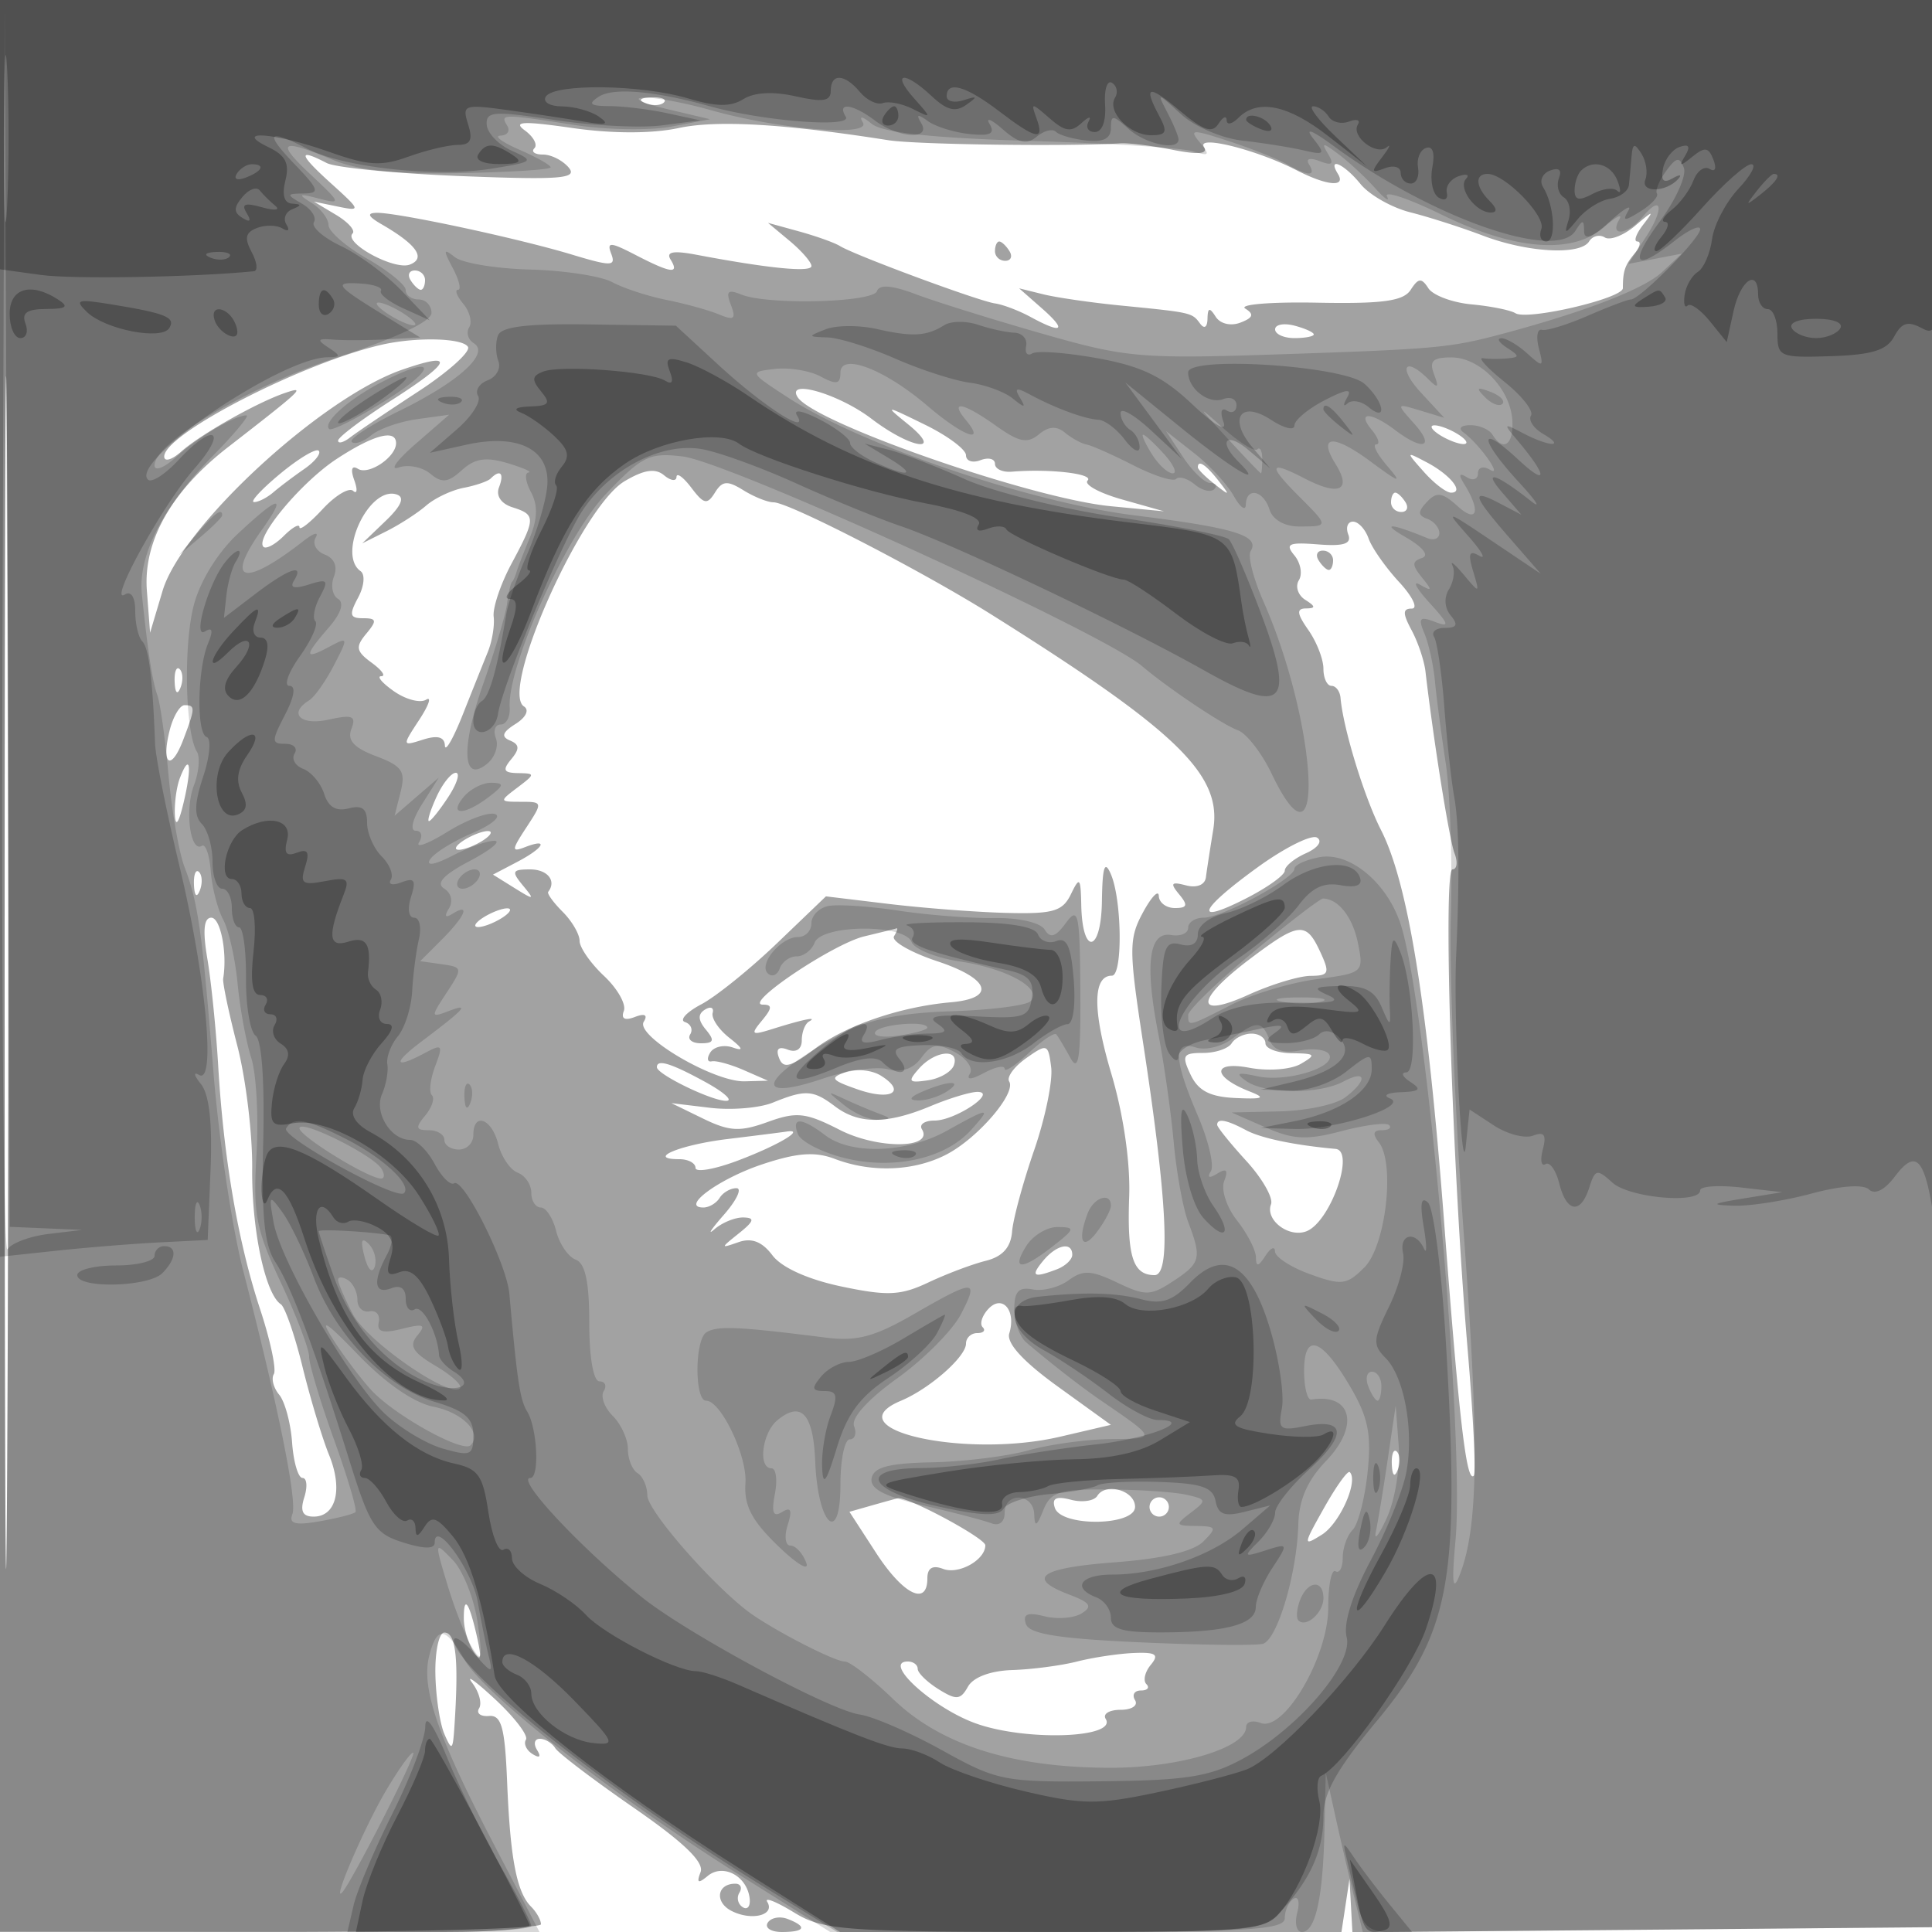 <svg xmlns="http://www.w3.org/2000/svg" width="200" height="200" fill="#000000"><path fill-opacity=".365" fill-rule="evenodd" d="M0 100v100h28c15.4 0 28-.36 28-.8s-.461-1.261-1.023-1.823c-1.487-1.487-2.156-4.961-2.478-12.877-.232-5.693-.584-6.974-1.882-6.863-.877.075-1.337-.282-1.02-.794s-.006-1.698-.717-2.637c-.711-.938.357-.172 2.375 1.702 2.017 1.875 3.452 3.757 3.19 4.181-.263.425.049 1.098.693 1.496.731.452.903.291.457-.43-.392-.635-.263-1.155.287-1.155s1.269.435 1.597.967c.329.531 3.977 3.302 8.106 6.157 5.179 3.58 7.332 5.651 6.939 6.675-.433 1.127-.256 1.223.737.4 1.563-1.298 3.997-.047 4.331 2.226.128.871-.185 1.326-.696 1.011a1.096 1.096 0 0 1-.353-1.505c.316-.512.125-.931-.425-.931-1.9 0-2.168 1.903-.396 2.815 2.077 1.069 4.556.444 3.704-.934-.322-.522.912-.035 2.744 1.081 3.126 1.906 4.961 2.031 30.014 2.034l26.683.004.417-2.75.416-2.75.15 2.765.15 2.764 30.25-.264 30.25-.265.255-99.75L201.01 0H0zm.481.5c0 55 .121 77.647.269 50.326.148-27.32.148-72.32 0-100C.602 23.147.481 45.5.481 100.5m66.332-89.817c.721.289 1.584.253 1.916-.079s-.258-.568-1.312-.525c-1.165.048-1.402.285-.604.604m-12.478 2.82c.899.657 1.341 1.488.983 1.846s.044.651.893.651 2.051.611 2.67 1.357c.942 1.135-.884 1.278-11.127.874-6.74-.266-13.012-.877-13.938-1.357-3.033-1.574-2.902-.923.418 2.078 3.131 2.829 3.163 2.93.766 2.437l-2.5-.514 2.281 1.364c1.255.751 2.029 1.618 1.719 1.928-.966.966 4.314 3.842 5.922 3.225 1.709-.656.715-2.076-2.922-4.176-1.413-.816-1.56-1.164-.5-1.185 2.11-.041 14.592 2.628 20.172 4.314 4.103 1.24 4.603 1.232 4.104-.067-.484-1.262-.11-1.244 2.529.121 3.66 1.893 4.566 2.01 3.612.467-.497-.804.287-.948 2.691-.492C79.596 27.791 84 28.223 84 27.54c0-.396-1.013-1.564-2.25-2.596l-2.25-1.876 3.217.887c1.77.488 3.672 1.168 4.228 1.511 1.558.963 14.366 5.705 16.055 5.944.825.117 2.483.748 3.684 1.401 3.312 1.803 3.809 1.428 1.177-.887l-2.361-2.076 2.5.618c1.375.34 4.975.862 8 1.16 7.379.727 7.394.73 8.235 1.874.432.589.747.383.765-.5.024-1.158.216-1.208.845-.216.47.74 1.558.999 2.569.611 1.31-.503 1.435-.87.495-1.451-.693-.428 2.66-.703 7.451-.611 6.782.13 8.925-.165 9.676-1.333.79-1.23 1.12-1.259 1.827-.163.474.735 2.485 1.487 4.469 1.672 1.983.184 4.03.596 4.547.916 1.247.771 11.121-1.535 11.121-2.597 0-1.762.205-2.37 1.207-3.578.571-.688.703-1.25.293-1.25s-.135-.787.61-1.75c1.17-1.51 1.058-1.496-.814.098-1.194 1.016-2.617 1.571-3.164 1.234-.547-.338-1.276-.157-1.622.402-.907 1.467-6.372 1.171-11.01-.596-2.2-.838-5.575-1.921-7.5-2.407-1.925-.485-4.247-1.805-5.16-2.932-1.685-2.079-3.472-2.881-2.34-1.049.878 1.42-1.137 1.238-4.3-.39-4.111-2.115-10.361-3.68-9.567-2.394.449.726-.573.818-3.238.292-2.142-.422-4.57-.725-5.395-.672-5.384.344-21.129.134-24.021-.32-10.887-1.71-17.757-2.108-21.733-1.26-2.758.589-6.87.587-10.977-.003-5.156-.742-6.217-.688-4.934.25M103 26c0 .55.477 1 1.059 1s.781-.45.441-1-.816-1-1.059-1-.441.45-.441 1m-60.5 3c.34.55.816 1 1.059 1s.441-.45.441-1-.477-1-1.059-1-.781.45-.441 1m89.5 5.094c0 .498.9.906 2 .906s2-.173 2-.383-.9-.619-2-.907c-1.1-.287-2-.115-2 .384M39.5 35.69C31.307 37.566 17 44.922 17 47.259c0 .578.788.352 1.75-.503 2.021-1.794 7.833-5.079 10.75-6.076 2.233-.764 1.856-.405-5.93 5.636-5.828 4.523-8.753 9.708-8.365 14.828l.331 4.356 1.293-4.335c1.991-6.673 16.426-19.994 24.813-22.898 5.527-1.913 5.167-.846-1.059 3.137C37.512 43.368 35 45.261 35 45.61s.563.201 1.25-.33 3.837-2.654 6.999-4.719 5.498-4.161 5.191-4.658c-.57-.922-5.345-1.036-8.94-.213m43.058 5.405c1.639 2.651 24.209 10.519 32.442 11.31l5.5.527-4.328-1.222c-2.38-.672-3.992-1.557-3.583-1.966.699-.698-3.948-1.24-7.839-.914-.963.08-1.75-.284-1.75-.81 0-.527-.675-.698-1.5-.382-.825.317-1.5.087-1.5-.511 0-.597-1.912-2.021-4.25-3.163-4.196-2.051-4.218-2.051-1.75-.043 3.78 3.076.307 2.55-3.788-.573-3.335-2.544-8.833-4.163-7.654-2.253M149 45c.825.533 1.95.969 2.5.969s.325-.436-.5-.969-1.95-.969-2.5-.969-.325.436.5.969M34.855 47.507c-3.673 2.408-8.492 8.189-7.583 9.098.269.27 1.218-.238 2.109-1.129.89-.89 1.619-1.296 1.619-.901 0 .394 1.078-.446 2.395-1.867s2.739-2.275 3.159-1.896c.421.378.473-.123.117-1.114-.402-1.117-.256-1.559.384-1.164 1.114.688 3.945-1.218 3.945-2.656 0-1.488-2.333-.87-6.145 1.629m-5.861 1.543c-1.922 1.593-3.138 2.908-2.702 2.923s1.336-.438 2-1.007 2.107-1.657 3.206-2.418c1.1-.762 1.772-1.612 1.494-1.889-.278-.278-2.077.798-3.998 2.391m118.411-.196c1.048 1.181 2.312 2.146 2.809 2.146 1.408 0-.089-1.865-2.52-3.14-2.179-1.143-2.181-1.136-.289.994m-82.76.968c-4.436 2.635-12.942 21.697-10.401 23.311.572.364.199 1.134-.874 1.808-1.362.856-1.519 1.322-.578 1.714.992.414 1.021.865.127 1.942-.928 1.118-.784 1.409.709 1.435 1.799.03 1.797.088-.069 1.5-1.888 1.427-1.878 1.468.365 1.468 2.266 0 2.276.046.567 2.655-1.549 2.363-1.561 2.586-.115 2.031 2.506-.962 1.921.095-.86 1.552l-2.484 1.301 2.234 1.391c2.043 1.272 2.117 1.249.862-.269-1.205-1.457-1.113-1.661.75-1.661 1.802 0 2.757 1.184 1.872 2.321-.138.177.538 1.109 1.5 2.072.962.962 1.75 2.314 1.75 3.004s1.138 2.324 2.529 3.631 2.315 2.937 2.051 3.623c-.31.809.089 1.029 1.135.628 1.037-.398 1.367-.221.925.495-.894 1.446 7.244 6.247 10.448 6.163l2.412-.064-2.5-1.093c-1.375-.601-2.871-1.011-3.324-.911-.454.099-.521-.311-.149-.912.371-.602 1.417-.837 2.324-.523 1.174.407 1.073.118-.351-1.002-1.1-.865-1.876-2.025-1.725-2.577s-.208-.705-.799-.34c-.753.465-.723 1.084.098 2.074.929 1.12.824 1.411-.511 1.411-.924 0-1.427-.412-1.116-.915s.071-1.079-.534-1.281.151-1.027 1.68-1.835 5.058-3.654 7.843-6.324l5.064-4.854 6.5.782c3.575.43 9.054.849 12.175.93 4.836.127 5.824-.158 6.682-1.927.905-1.865 1.015-1.751 1.075 1.115.113 5.305 2.06 4.957 2.138-.382.053-3.607.285-4.309.93-2.809 1.151 2.678 1.23 10.5.107 10.5-1.994 0-2.017 3.585-.066 10.138 1.256 4.218 1.98 9.192 1.852 12.732-.224 6.216.394 8.13 2.629 8.13 1.692 0 1.309-7.75-1.188-24.043-1.482-9.669-1.483-10.787-.015-13.5.881-1.626 1.619-2.394 1.641-1.707s.77 1.25 1.662 1.25c1.289 0 1.38-.292.443-1.421-.96-1.158-.828-1.33.711-.927 1.113.291 1.96-.05 2.059-.829.092-.728.434-2.947.759-4.932.932-5.686-3.705-10.186-22.935-22.257C95.406 59.081 81.663 52 80.08 52c-.609 0-2.015-.562-3.124-1.25-1.662-1.03-2.181-.987-2.947.245-.797 1.281-1.146 1.21-2.438-.5-.829-1.097-1.522-1.602-1.539-1.123-.018.48-.601.4-1.297-.177-.905-.751-2.07-.573-4.09.627M124 48.378c0 .207.787.995 1.75 1.75 1.586 1.243 1.621 1.208.378-.378-1.307-1.666-2.128-2.195-2.128-1.372m-73.198 1.153c-.292.293-1.554.729-2.804.969-1.249.241-2.998 1.069-3.885 1.84S41.375 54.306 40 54.995l-2.5 1.252 2.417-2.318c1.636-1.569 2.008-2.454 1.152-2.739-2.836-.946-6.206 6.196-3.745 7.933.493.348.38 1.562-.256 2.75-.948 1.772-.862 2.127.519 2.127 1.41 0 1.458.241.323 1.608-1.134 1.367-1.048 1.818.569 3 1.047.766 1.492 1.392.99 1.392-.503 0 .087.701 1.31 1.558s2.72 1.251 3.326.877c.607-.375.29.558-.702 2.073-1.792 2.735-1.789 2.749.396 2.056 1.499-.476 2.218-.279 2.256.619.03.724.858-.708 1.84-3.183s2.153-5.4 2.6-6.5.722-2.749.61-3.664.72-3.383 1.847-5.485c2.523-4.707 2.529-5.064.099-5.835-1.179-.374-1.729-1.191-1.393-2.067.558-1.455.135-1.909-.856-.918M144 52c0 .55.477 1 1.059 1s.781-.45.441-1-.816-1-1.059-1-.441.45-.441 1m-4.43 3.321c.373.974-.448 1.246-3.125 1.035-3.042-.24-3.441-.056-2.452 1.135.648.782.858 1.941.465 2.577s-.094 1.548.664 2.028c1.078.684 1.094.877.071.889-1.002.011-.944.533.25 2.238.856 1.222 1.557 3.022 1.557 4 0 .977.375 1.777.833 1.777.459 0 .881.563.939 1.25.265 3.132 2.451 10.268 4.19 13.676 2.805 5.498 4.82 18.013 6.532 40.574 1.564 20.609 2.314 27.025 3.072 26.267.241-.24-.056-6.249-.658-13.352-1.588-18.713-2.551-49.418-1.551-49.416.471 0 .569-.75.216-1.668-.539-1.407-2.162-11.556-3.011-18.84-.129-1.106-.774-3.018-1.433-4.25-.938-1.753-.933-2.241.023-2.241.672 0 .079-1.237-1.318-2.75s-2.818-3.538-3.156-4.5-1.065-1.75-1.615-1.75-.772.594-.493 1.321M136.5 58c.34.55.816 1 1.059 1s.441-.45.441-1-.477-1-1.059-1-.781.45-.441 1M18.079 70.583c.048 1.165.285 1.402.604.605.289-.722.253-1.585-.079-1.917s-.568.258-.525 1.312m-.519 5.035c-.899 3.583.145 4.289 1.412.956 1.254-3.298 1.264-3.574.136-3.574-.49 0-1.187 1.178-1.548 2.618m1.064 4.921c-.343.893-.578 2.6-.522 3.793.065 1.37.405.883.924-1.325.873-3.717.636-5.174-.402-2.468M45.182 82.5c-.627 1.375-.976 2.5-.776 2.5s1.101-1.125 2.002-2.5 1.25-2.5.776-2.5c-.475 0-1.376 1.125-2.002 2.5M48 87c-.825.533-1.05.969-.5.969s1.675-.436 2.5-.969 1.05-.969.5-.969-1.675.436-2.5.969m82.183 2.786c-6.136 4.447-6.722 6.04-1.183 3.214 2.2-1.122 4-2.413 4-2.868 0-.454.985-1.266 2.189-1.803 1.243-.555 1.742-1.254 1.154-1.617-.57-.352-3.342 1.031-6.16 3.074M20.079 91.583c.048 1.165.285 1.402.604.605.289-.722.253-1.585-.079-1.917s-.568.258-.525 1.312M50 95c-.825.533-1.05.969-.5.969s1.675-.436 2.5-.969 1.05-.969.5-.969-1.675.436-2.5.969m-28.535 4.25c.397 2.338.902 7.329 1.124 11.092.563 9.588 2.061 18.286 4.333 25.174 1.069 3.24 1.71 6.27 1.425 6.732-.286.462-.036 1.422.555 2.134.59.711 1.192 2.941 1.336 4.954s.63 3.661 1.079 3.662c.45.001.532.902.183 2.002-.454 1.431-.18 2 .964 2 2.336 0 3.046-2.846 1.596-6.397-.697-1.707-1.929-5.797-2.738-9.09s-1.823-6.218-2.252-6.5c-1.616-1.062-3.026-7.742-2.964-14.04.036-3.589-.656-9.306-1.536-12.703-.881-3.398-1.541-6.536-1.467-6.974.444-2.639-.271-6.296-1.231-6.296-.773 0-.901 1.336-.407 4.25m68.016-2.321C86.22 97.711 76.874 104 78.972 104c.993 0 .973.362-.092 1.644-1.222 1.473-1.104 1.563 1.128.863 3.136-.983 4.715-1.304 3.742-.76-.412.231-.75 1.105-.75 1.943 0 .92-.574 1.304-1.449.968-.961-.369-1.265-.076-.902.869.436 1.138 1.184.945 3.699-.953 3.22-2.431 8.852-4.358 14.075-4.817 4.736-.416 4.082-2.429-1.38-4.243-2.782-.924-4.803-2.093-4.492-2.597.312-.504.428-.871.258-.815s-1.668.429-3.328.827m39.83 2.402c-5.599 4.236-5.631 6.17-.061 3.642 2.338-1.061 5.22-1.939 6.406-1.951 1.939-.02 2.039-.273 1-2.514-1.461-3.15-2.205-3.066-7.345.823M127.5 108c-.34.55-1.674 1-2.965 1-2.083 0-2.227.254-1.284 2.253.785 1.663 2.003 2.294 4.656 2.413 2.892.129 3.174-.004 1.445-.683-3.884-1.524-3.906-3.178-.033-2.451 1.966.369 4.324.19 5.349-.406 1.619-.941 1.512-1.069-.918-1.096-1.512-.016-2.75-.48-2.75-1.03s-.648-1-1.441-1-1.719.45-2.059 1m-21.267 1.539c-1.246.879-2.04 1.964-1.763 2.412.755 1.222-3.256 5.887-6.509 7.569-3.346 1.73-7.725 1.901-11.543.449-2.041-.776-3.896-.639-7.489.554-4.483 1.49-8.561 4.477-6.11 4.477.584 0 1.341-.45 1.681-1s1.12-1 1.733-1c.614 0 .031 1.237-1.294 2.75s-1.763 2.188-.974 1.5c.789-.687 2.133-1.236 2.985-1.218 1.221.025 1.126.372-.45 1.634-1.944 1.558-1.945 1.584-.041.92 1.357-.474 2.434-.054 3.505 1.367.957 1.268 3.688 2.499 7.156 3.227 4.762.998 6.121.934 8.995-.425 1.862-.88 4.526-1.885 5.921-2.233 1.746-.435 2.599-1.379 2.735-3.029.109-1.319 1.137-5.107 2.283-8.42s1.94-7.171 1.765-8.577c-.306-2.449-.413-2.489-2.586-.957m-11.102 1.084c-1.194 1.35-1.076 1.504.922 1.212 1.26-.184 2.476-.897 2.702-1.585.577-1.753-1.975-1.49-3.624.373M68 110.474c0 .746 5.756 3.531 7.2 3.484.715-.023-.275-.904-2.2-1.958-3.548-1.942-5-2.385-5-1.526m19.551.507c-1.693.595-1.531.83 1.228 1.792 3.477 1.212 5.096.254 2.406-1.424-.927-.579-2.562-.744-3.634-.368M80 114.144c-1.375.559-4.3.8-6.5.534l-4-.482 3.273 1.595c2.747 1.337 3.825 1.395 6.699.355 3-1.085 3.93-.982 7.475.827 3.934 2.007 9.743 1.952 8.487-.08-.304-.491.289-.893 1.316-.893 2.11 0 6.502-2.918 4.468-2.968-.705-.018-2.898.643-4.872 1.468-4.527 1.891-7.434 1.901-9.905.032-2.264-1.713-3.066-1.761-6.441-.388m46 2.294c0 .241 1.357 1.924 3.015 3.74 1.658 1.815 2.81 3.835 2.56 4.488-.624 1.624 1.832 3.499 3.663 2.796 2.474-.949 5.085-8.343 3.012-8.529-4.246-.383-7.701-1.104-9.247-1.931-2.013-1.077-3.003-1.263-3.003-.564m-50.689 1.475c-4.947.602-8.49 2.087-4.978 2.087.917 0 1.667.407 1.667.903s2.004.143 4.454-.787c4.171-1.583 7.02-3.291 4.963-2.975-.505.077-3.252.425-6.106.772M108 130.5c-1.351 1.628-1.028 1.832 1.418.893.87-.334 1.582-1.009 1.582-1.5 0-1.383-1.62-1.055-3 .607m-5.69 5.004c-.654.706-.917 1.556-.583 1.889.333.334.081.607-.56.607-.642 0-1.167.49-1.167 1.09 0 1.362-3.771 4.674-6.731 5.913-7.046 2.947 6.599 6.03 16.48 3.723l5.249-1.226-5.497-3.968c-3.588-2.59-5.332-4.501-5.022-5.5.738-2.379-.725-4.084-2.169-2.528m41.769 16.079c.048 1.165.285 1.402.604.605.289-.722.253-1.585-.079-1.917s-.568.258-.525 1.312m-7.007 4.503c-2.195 3.904-2.204 4.013-.235 2.784 1.849-1.155 3.812-5.555 2.89-6.477-.204-.204-1.399 1.458-2.655 3.693m-23.48-1.235c-.327.529-1.554.71-2.727.403-1.536-.401-2.002-.165-1.665.844.66 1.98 8.3 1.878 8.3-.11 0-1.687-3.024-2.567-3.908-1.137m-23.376.999-2.284.65 2.757 4.25c2.8 4.315 5.311 5.564 5.311 2.643q-.002-1.609 1.627-.983c1.611.619 4.373-.925 4.373-2.443 0-.735-8.107-5.087-9.066-4.867-.239.055-1.462.392-2.718.75M119 156c0 .55.45 1 1 1s1-.45 1-1-.45-1-1-1-1 .45-1 1m-70.985 11.583c.009 1.054.472 2.592 1.031 3.417.741 1.095.834.691.344-1.5-.823-3.677-1.395-4.475-1.375-1.917m-2.945 5.667c.039 2.338.457 5.15.93 6.25.77 1.791.878 1.712 1.041-.75.462-7.012.17-9.75-1.041-9.75-.55 0-.968 1.912-.93 4.25M111.5 172c-1.65.42-4.665.817-6.7.882-2.259.072-4.05.743-4.598 1.722-.772 1.378-1.199 1.415-3.05.259-1.183-.739-2.152-1.686-2.152-2.104 0-.417-.46-.759-1.023-.759-2.697 0 2.575 4.803 7.03 6.405 5.183 1.864 14.69 1.532 13.453-.469-.318-.515.375-.936 1.54-.936s1.84-.45 1.5-1-.066-1 .608-1 .929-.296.567-.658-.156-1.262.456-2c.89-1.073.537-1.318-1.759-1.224-1.579.065-4.222.462-5.872.882m-32.027 27.044c-.325.526.336.956 1.468.956 2.415 0 2.658-.556.591-1.349-.807-.31-1.734-.133-2.059.393"/><path fill-opacity=".16" fill-rule="evenodd" d="M0 99.962v99.962l27.927.043 27.927.043-4.816-9.255c-5.736-11.023-7.443-16.006-6.614-19.308.798-3.179 1.708-3.081 3.685.395 2.02 3.551 15.381 14.026 28.112 22.039L85.943 200h23.528c19.82 0 23.529-.227 23.529-1.441 0-.793.408-1.693.907-2.001.498-.309.671.34.383 1.441s-.073 2.001.477 2.001q2.105-.002 2.339-10.5l.134-6 .993 4.5a418 418 0 0 0 1.922 8.265l.93 3.765 29.708-.265 29.707-.265.255-99.75L201.01 0H0zm.481.538c0 55 .121 77.647.269 50.326.148-27.32.148-72.32 0-100C.602 23.147.481 45.5.481 100.5M69 11.278l4.5 1.064-4 .761c-2.2.419-6.7.346-10-.163-7.519-1.159-7.752-1.157-7 .06.34.55.029 1.018-.691 1.039-.72.022.153.675 1.941 1.452S57 17.093 57 17.325s-4.237.5-9.416.596c-6.581.123-10.533-.291-13.123-1.373-5.446-2.275-5.975-1.914-2.273 1.553 3.13 2.931 3.175 3.065.812 2.452-2.091-.542-2.214-.469-.75.449.962.604 1.753 1.638 1.758 2.298.004.66 1.804 2.226 4 3.48S42 29.496 42 30.03s.6.97 1.333.97c.734 0 1.334.627 1.334 1.392 0 .874-3.57 2.567-9.584 4.545C25.778 39.997 16 45.76 16 48.184c0 .641 1.012.242 2.25-.885C20.5 45.25 24.3 43 25.511 43c.354 0-1.237 1.913-3.534 4.25-5.111 5.2-7.705 10.269-7.293 14.25.623 6.011 1.087 9.031 1.614 10.5.296.825.813 4.543 1.149 8.261.336 3.719 1.082 7.994 1.657 9.5 1.406 3.682 1.814 6.58 2.992 21.239.552 6.875 1.933 16.1 3.069 20.5 3.649 14.137 5.62 23.897 5.1 25.251-.382.997.312 1.176 2.834.732 1.837-.324 3.502-.75 3.699-.948s-.802-3.575-2.22-7.506S32 141.234 32 140.443s-1.32-4.251-2.933-7.69c-2.578-5.498-2.881-7.098-2.513-13.253.23-3.85-.016-8.35-.547-10s-1.165-5.102-1.409-7.671-.917-5.557-1.496-6.639-1.158-3.336-1.285-5.01c-.128-1.673-.537-2.853-.911-2.622-1.209.747-1.802-3.701-.833-6.249.518-1.362.657-2.936.31-3.498-1.209-1.956-1.402-11.027-.323-15.154.656-2.509 2.468-5.445 4.569-7.407 4.311-4.023 5.142-4.141 2.439-.346-3.844 5.399-1.814 5.91 4.354 1.096 1.057-.825 1.622-.985 1.256-.355s.053 1.421.931 1.759c1 .383 1.36 1.235.961 2.274-.351.914-.163 1.956.418 2.314.671.415.32 1.5-.967 2.983-2.554 2.946-2.546 3.376.04 1.993 2.008-1.075 2.021-1.027.507 1.901-.855 1.652-2.007 3.284-2.561 3.627-2.193 1.355-.913 2.642 1.992 2.004 2.498-.548 2.895-.388 2.377.961-.45 1.175.251 1.949 2.55 2.817 2.702 1.02 3.079 1.565 2.548 3.682l-.624 2.486 2.286-1.973 2.286-1.973-1.734 2.75c-.991 1.571-1.27 2.75-.652 2.75.595 0 .751.536.346 1.191s.919.168 2.943-1.083 4.24-2.076 4.927-1.834-.385 1.134-2.38 1.981-3.957 2.074-4.36 2.726c-.437.706.503.546 2.328-.398 1.683-.871 3.646-1.563 4.36-1.539s-.454.969-2.598 2.1c-2.703 1.426-3.507 2.297-2.622 2.844.731.451.942 1.33.494 2.055-.51.824-.38 1.017.371.552 1.898-1.172 1.311.249-1.095 2.655L43.5 99.5l2.229.317c2.173.309 2.186.383.503 2.952-1.677 2.559-1.669 2.613.271 1.874 2.19-.835 1.621-.208-2.888 3.186-3.036 2.285-2.809 2.881.436 1.143 1.734-.927 1.831-.791.999 1.398-.507 1.333-.662 2.685-.344 3.003s.01 1.265-.686 2.103c-1.045 1.259-.983 1.524.358 1.524.892 0 1.622.45 1.622 1s.675 1 1.5 1 1.5-.675 1.5-1.5c0-2.412 1.906-1.724 2.571.928.335 1.335 1.244 2.671 2.019 2.968s1.41 1.23 1.41 2.073c0 .842.441 1.531.981 1.531.539 0 1.255 1.092 1.59 2.428s1.244 2.671 2.019 2.968c.998.383 1.41 2.305 1.41 6.573 0 3.578.431 6.031 1.059 6.031.582 0 .779.453.436 1.008-.342.554.081 1.711.941 2.571S65 148.984 65 150.012s.45 2.148 1 2.488 1.005 1.379 1.011 2.309c.009 1.51 6.264 8.755 10.259 11.883 2.247 1.761 9.05 5.308 10.177 5.308.538 0 2.794 1.752 5.015 3.894 4.941 4.766 12.365 7.106 22.541 7.106 7.119 0 13.997-2.074 13.997-4.221 0-.546.677-.733 1.505-.415 2.434.934 6.995-6.855 6.995-11.945 0-2.326.338-4.019.75-3.764.412.254.75-.374.75-1.396s.462-2.321 1.027-2.886c.564-.564 1.26-3.242 1.545-5.95.416-3.95.065-5.698-1.777-8.845-2.969-5.075-4.795-5.707-4.795-1.661 0 1.695.338 3.03.75 2.965 4.201-.664 5.015 2.71 1.531 6.346-1.945 2.03-2.811 4.01-2.882 6.587-.138 5.076-2.162 11.903-3.66 12.347-.681.202-6.378.136-12.659-.147-8.521-.384-11.537-.868-11.881-1.906-.339-1.027.166-1.234 1.929-.792 1.314.33 3.045.194 3.846-.301 1.159-.716.901-1.113-1.258-1.934-4.551-1.73-3.079-2.766 4.778-3.36 4.864-.368 8.047-1.12 9.071-2.144 1.437-1.437 1.371-1.581-.744-1.61-2.163-.029-2.2-.123-.539-1.383 1.673-1.27 1.643-1.383-.5-1.858-1.255-.279-4.897-.522-8.092-.541-5.047-.029-5.926.252-6.687 2.14-.692 1.716-.89 1.805-.94.424-.079-2.195-3.063-2.335-3.063-.143 0 .949-.56 1.392-1.368 1.082-.753-.289-3.915-1.117-7.028-1.841-4.096-.952-5.58-1.735-5.369-2.832.219-1.136 1.792-1.547 6.279-1.639 3.292-.067 7.786-.627 9.986-1.244s6.025-1.139 8.5-1.159c4.777-.04 4.784-.013-.997-3.974-2.083-1.427-5.021-3.709-7.753-6.021-.688-.582-1.25-2.139-1.25-3.461 0-1.828.458-2.315 1.911-2.035 1.051.202 2.718-.222 3.705-.944 1.494-1.093 2.333-1.054 5.027.23 2.947 1.406 3.459 1.394 5.795-.136 2.857-1.872 2.988-2.382 1.572-6.107-.545-1.433-1.224-5.175-1.509-8.315-.286-3.141-1.008-8.211-1.605-11.266-1.404-7.177-.955-10.539 1.354-10.151.963.161 1.75-.176 1.75-.75S123.726 95 124.614 95c1.892 0 9.386-4.046 9.386-5.068 0-.384 1.162-.921 2.581-1.192 3.096-.592 6.957 2.574 8.393 6.881 2.658 7.977 6.687 53.158 5.696 63.879-.396 4.293-.285 5.333.39 3.657 1.978-4.909 2.095-13.389.486-35.227-.915-12.414-1.524-27.264-1.355-33s-.068-12.905-.529-15.93-.964-6.85-1.118-8.5-.642-3.866-1.085-4.924c-.674-1.608-.494-1.804 1.094-1.194 1.566.601 1.464.251-.577-1.988-1.362-1.494-1.801-2.333-.976-1.863 1.264.719 1.297.602.208-.742-1.055-1.303-1.055-1.674 0-2.027.779-.26.1-1.119-1.708-2.161-2.624-1.512-1.582-1.465 2.25.102.688.281 1.25.05 1.25-.513s-.562-1.23-1.25-1.482c-.988-.362-.993-.731-.024-1.759 1.003-1.064 1.583-.98 3.175.461 2.03 1.838 2.418.492.666-2.315-.6-.961-.512-1.179.278-.69.635.392 1.155.21 1.155-.405 0-.628.548-.789 1.25-.367 1.38.829-1.095-2.652-2.75-3.868-.569-.418-.272-.741.691-.75.93-.008 1.969.435 2.309.985 1.113 1.801 2.194 1.05 2.061-1.433-.176-3.293-3.329-6.567-6.323-6.567-1.922 0-2.308.378-1.786 1.75.534 1.403.417 1.502-.593.5-2.461-2.443-3.166-1.205-.783 1.374l2.424 2.624-2.5-.757c-2.489-.753-2.492-.747-.595 1.376 2.176 2.437.934 2.857-1.964.665-2.539-1.921-4.025-1.94-2.441-.032.685.825.895 1.5.467 1.5-.427 0 .08 1.001 1.128 2.224 1.605 1.875 1.334 1.803-1.722-.456-3.871-2.863-5.491-2.73-3.602.294 1.683 2.695.358 3.315-3.178 1.486-3.746-1.937-3.902-1.448-.593 1.861 3.076 3.076 3.076 3.091-.012 3.091-1.514 0-2.733-.695-3.067-1.75-.638-2.008-2.403-2.367-2.456-.5-.02.688-.582.275-1.25-.916s-2.518-3.188-4.111-4.437l-2.895-2.271 1.76 2.687c.969 1.478 2.234 2.687 2.813 2.687.578 0 .762.289.409.643-.354.353-1.257.132-2.009-.492-.751-.623-1.619-.881-1.927-.573s-2.292-.322-4.408-1.401-4.297-2.049-4.847-2.155-1.562-.659-2.25-1.229c-.873-.725-1.691-.672-2.715.178-1.176.976-2.044.803-4.404-.878-3.439-2.449-4.901-2.726-3.131-.593 2.124 2.559-.324 1.646-3.992-1.489C91.546 38.198 87 36.47 87 38.587c0 1.185-.412 1.263-2.049.387-1.128-.604-3.265-.955-4.75-.782-2.672.312-2.656.344 1.404 2.983 7.538 4.898 25.039 10.836 35.925 12.188 10.303 1.281 12.925 2.092 11.934 3.695-.312.505.28 2.837 1.316 5.18 5.673 12.834 6.472 29.572.851 17.836-1.028-2.147-2.603-4.165-3.5-4.486-1.553-.555-7.179-4.323-9.91-6.637-4.115-3.487-42.768-21.127-47.545-21.698-3.472-.415-4.208-.052-8 3.938-4.102 4.317-10.188 17.858-9.914 22.059.062.963-.356 1.75-.931 1.75s-.799.642-.497 1.427c.301.785-.096 1.96-.882 2.613-2.582 2.143-2.773-1.567-.425-8.25 1.216-3.46 2.324-7.19 2.464-8.29s.367-2.112.506-2.25.347-.587.462-1 .733-2.017 1.375-3.565c.821-1.983.86-3.388.131-4.75-.569-1.064-.682-1.974-.25-2.021s-.545-.483-2.171-.969c-2.239-.668-3.386-.493-4.731.724-1.439 1.303-2.061 1.37-3.282.357-.828-.687-2.299-.97-3.268-.629-.97.342-.188-.748 1.737-2.422l3.5-3.044-3.302.456c-1.817.25-3.965 1.005-4.775 1.677-.809.671-1.714.979-2.01.683s1.926-1.744 4.937-3.217c6.163-3.016 9.393-5.953 7.699-7-.595-.367-.811-1.107-.479-1.643.331-.536.058-1.63-.606-2.431-.665-.801-.913-1.456-.551-1.456.361 0 .118-1.012-.542-2.25-1.013-1.903-.98-2.077.215-1.13.778.615 4.285 1.193 7.794 1.284s7.334.678 8.5 1.305c1.166.628 3.695 1.456 5.62 1.841s4.366 1.059 5.424 1.498c1.576.655 1.8.477 1.238-.986-.544-1.417-.322-1.638 1.077-1.071 2.74 1.109 13.653.832 14.05-.357.237-.712 1.563-.604 4.032.33 2.024.766 7.877 2.593 13.008 4.061 8.829 2.527 10.171 2.641 25 2.142 15.865-.534 17.296-.667 22.671-2.099 8.501-2.266 14.665-4.644 16.525-6.376l2.075-1.934-2.769.53-2.769.529 1.799-2.745c1.959-2.99 1.704-4.56-.341-2.096-1.518 1.829-3.444 2.048-2.407.274.402-.688-.294-.35-1.547.75-3.274 2.876-9.248 2.422-16.825-1.279-3.442-1.682-5.99-2.532-5.663-1.889.328.642-.231.249-1.241-.875s-2.711-2.699-3.779-3.5c-1.627-1.221-1.803-1.227-1.086-.037.647 1.074.438 1.259-.86.761-1.019-.391-1.468-.257-1.105.33.779 1.261-.061 1.259-2.271-.004-.955-.546-3.664-1.623-6.022-2.395-3.844-1.258-4.154-1.244-3.007.137 1.092 1.316.988 1.448-.715.912-1.096-.345-8.657-.827-16.802-1.071-10.214-.307-15.317-.856-16.442-1.768-1.002-.811-1.359-.866-.925-.143.904 1.507-8.658.728-15.755-1.282-2.712-.768-5.862-1.349-7-1.29s-.043.586 2.432 1.171M39 31.43c0 .275.9.981 2 1.57s2 .845 2 .57-.9-.981-2-1.57-2-.845-2-.57m.5 8.133c-3.405 1.76-6.103 4.168-5.427 4.843.25.25 2.902-1.089 5.894-2.976 5.466-3.446 5.137-4.764-.467-1.867m114.233 1.561c.679.684 1.486.991 1.793.683.308-.308-.247-.867-1.233-1.243-1.425-.542-1.54-.428-.56.56m-26.787 4.128c1.896 2.061 3.508 3.748 3.584 3.748.075 0 .137-.675.137-1.5s-.232-1.269-.514-.986-1.896-.729-3.584-2.248c-2.688-2.419-2.641-2.296.377.986M119.232 47c.687 1.1 1.661 2 2.164 2 .502 0 .099-.9-.896-2s-1.969-2-2.163-2c-.195 0 .208.9.895 2m-98.827 8.25L18.5 57.5l2.25-1.905c1.238-1.048 2.25-2.06 2.25-2.25 0-.8-.805-.209-2.595 1.905M48 82.5c-1.596 1.923.032 1.943 2.559.032 1.631-1.234 1.681-1.473.313-1.5-.895-.018-2.187.643-2.872 1.468m-.5 8.5c-.34.55-.168 1 .382 1s1.278-.45 1.618-1 .168-1-.382-1-1.278.45-1.618 1m38.25 2.792c-.963.195-1.75.997-1.75 1.781 0 .785-.62 1.427-1.378 1.427-1.789 0-4.138 2.834-3.128 3.774.429.399.981.164 1.226-.524.246-.687 1.036-1.25 1.756-1.25.721 0 1.555-.638 1.854-1.417.726-1.893 9.314-1.953 10.037-.07.284.741 2.547 1.652 5.03 2.024 4.895.734 8.585 2.814 7.29 4.109-.445.445-4.137.913-8.205 1.04-5.151.16-8.548.843-11.189 2.249-8.518 4.536-9.711 7.305-2.024 4.695 2.452-.833 5.441-1.257 6.641-.943 1.426.373 2.626-.038 3.465-1.185 1.064-1.455 1.659-1.554 3.482-.578 1.21.647 1.907 1.649 1.55 2.226-.412.668.123.637 1.472-.085 1.167-.625 2.121-.816 2.121-.426s1.123-.346 2.496-1.635 2.657-2.156 2.853-1.925.849 1.321 1.452 2.421c.859 1.568 1.083.064 1.036-6.958-.053-8.015-.21-8.752-1.488-7.005-1.073 1.467-1.622 1.64-2.207.693-.448-.725-2.659-1.232-5.21-1.194-2.438.036-6.907-.309-9.932-.766-3.025-.458-6.287-.673-7.25-.478m43.967 4.784c-3.694 3.066-6.717 5.991-6.717 6.5 0 1.223-.019 1.228 4.483-1.067 2.148-1.096 6.112-2.284 8.808-2.642 4.838-.642 4.894-.691 4.291-3.709-.541-2.702-2.016-4.597-3.615-4.643-.292-.008-3.555 2.494-7.25 5.561m3.045 5.131c1.244.239 3.044.23 4-.02s-.062-.446-2.262-.435-2.982.216-1.738.455m-42.15 3.112c-.279.451.82.624 2.441.387 1.621-.238 2.947-.607 2.947-.819 0-.762-4.893-.37-5.388.432m36.94.717c-1.071.811-2.758 1.216-3.75.901-2.381-.755-2.326 1.175.201 7.07 1.102 2.571 1.707 5.153 1.346 5.738-.418.676-.175.765.666.245.952-.587 1.152-.367.711.782-.341.889.25 2.699 1.33 4.072 1.069 1.359 1.951 3.075 1.959 3.814.012 1.017.25.979.985-.158.533-.825.976-1.028.985-.451.008.577 1.642 1.638 3.631 2.357 3.278 1.185 3.802 1.12 5.623-.7 2.22-2.22 3.21-10.778 1.498-12.956-.677-.862-.581-1.25.307-1.25.709 0 1.05-.239.757-.532-.292-.293-2.505-.012-4.916.623-3.609.951-5.004.883-7.885-.386l-3.5-1.542 5-.113c2.75-.063 5.787-.711 6.75-1.442 2.357-1.789 2.228-2.934-.184-1.643-2.501 1.338-8.144 1.304-10.066-.061-1.161-.825-.894-.934 1.181-.483 3.015.655 8.226-.953 7.403-2.285-.295-.477-1.666-.652-3.048-.388-1.707.327-2.709-.036-3.131-1.134-.754-1.965-1.342-1.977-3.853-.078m-79.473 6.047c.048 1.165.285 1.402.604.605.289-.722.253-1.585-.079-1.917s-.568.258-.525 1.312M95.5 113c-1.319.567-1.489.878-.5.914.825.031 2.175-.381 3-.914 1.828-1.181.249-1.181-2.5 0m-8.059 1.445c1.068.855 2.643 1.519 3.5 1.476 1.347-.068 1.355-.155.059-.635-.825-.306-2.4-.97-3.5-1.476-1.968-.906-1.969-.895-.059.635m10.575 2.612c-4.135 2.306-9.868 2.522-12.575.475-2.469-1.868-3.526-1.917-2.842-.134.296.77 2.45 1.881 4.789 2.469 5.054 1.273 10.431.095 13.117-2.873 2.192-2.421 1.957-2.416-2.489.063M31 116.796c0 .818 7.117 5.204 8.445 5.204.37 0 .391-.456.046-1.014-.893-1.446-8.491-5.195-8.491-4.19m81.607 8.786c-1.093 2.849-.574 3.959.925 1.977.807-1.068 1.468-2.305 1.468-2.75 0-1.432-1.766-.861-2.393.773M106.232 129c-1.576 2.524-.459 2.524 2.768 0 2.301-1.8 2.34-1.957.491-1.978-1.106-.012-2.572.878-3.259 1.978m-68.501 1.08c.354 1.352.807 1.806 1.057 1.057.24-.722-.038-1.787-.62-2.369-.742-.742-.872-.351-.437 1.312M35 132.491c0 .334.678 1.918 1.506 3.52 1.455 2.814 10.043 8.773 11.108 7.708.289-.288-.84-1.33-2.507-2.315-2.391-1.412-2.791-2.08-1.894-3.16.932-1.123.648-1.247-1.578-.689-2.017.507-2.64.331-2.424-.687.159-.752-.273-1.255-.961-1.118s-1.25-.398-1.25-1.191-.45-1.719-1-2.059-1-.344-1-.009m59.5 3.606c-3.971 2.289-5.823 2.778-9 2.375-9.079-1.151-11.245-1.247-12.373-.55-1.215.75-1.241 7.078-.029 7.078 1.533 0 4.262 5.72 4.072 8.537-.156 2.323.638 3.853 3.374 6.5 1.978 1.914 3.28 2.68 2.91 1.713-.367-.963-1.1-1.75-1.628-1.75-.529 0-.657-.956-.286-2.125.494-1.556.339-1.918-.578-1.352-.921.57-1.118.075-.746-1.874.279-1.457.119-2.649-.355-2.649-1.418 0-.973-3.663.605-4.972 2.467-2.047 3.73-.681 3.926 4.246.264 6.62 2.608 8.801 2.608 2.426 0-2.585.436-4.7.969-4.7s.732-.615.444-1.366c-.321-.836 1.422-2.765 4.489-4.968 2.758-1.981 5.719-4.966 6.581-6.634 1.888-3.65 1.451-3.644-4.983.065M34.382 138.5c1.036 1.65 2.836 4.056 4 5.347 2.343 2.597 9.51 6.594 10.338 5.766 1.246-1.245-.799-3.379-3.816-3.982-2.053-.411-4.968-2.417-7.836-5.392-3.274-3.397-4.035-3.889-2.686-1.739m107.256 5c.317.825.753 1.5.969 1.5s.393-.675.393-1.5-.436-1.5-.969-1.5-.709.675-.393 1.5m2.03 7.5c-.447 3.025-1 6.4-1.23 7.5s.276.484 1.124-1.37c.848-1.853 1.401-5.228 1.23-7.5l-.312-4.13zm-97.349 13.064c.755 2.51 1.911 5.435 2.569 6.5.995 1.61 1.089 1.178.559-2.564-.351-2.475-1.507-5.4-2.57-6.499-1.913-1.981-1.918-1.956-.558 2.563m88.264 1.579c-.346.904-.424 1.849-.173 2.1.795.795 2.59-.801 2.59-2.302 0-1.962-1.639-1.824-2.417.202m-94.599 19.674c-2.217 3.734-5.65 11.687-4.579 10.608.926-.932 7.679-14.174 7.381-14.472-.175-.175-1.436 1.563-2.802 3.864"/><path fill-opacity=".199" fill-rule="evenodd" d="M0 65.05v65.049l5.75-.616c3.162-.339 8-.73 10.75-.87l5-.253.296-7.273c.197-4.859-.134-7.803-1-8.871-.713-.88-.8-1.303-.194-.94 1.77 1.059.724-10.131-2.018-21.593-1.34-5.601-2.479-11.308-2.53-12.683-.257-6.79-.646-9.926-1.317-10.596-.405-.406-.737-1.814-.737-3.13 0-1.442-.424-2.13-1.068-1.732-1.84 1.137 3.91-9.292 7.17-13.005 3.576-4.073 2.049-4.882-1.66-.88-1.354 1.461-2.762 2.356-3.129 1.989-1.923-1.923 13.781-12.615 18.597-12.661 1.393-.014 1.404-.138.09-1.003-1.235-.813-1.146-.96.5-.827 1.1.089 3.575.077 5.5-.028l3.5-.189-3.759-2.312c-5.032-3.094-5.292-3.448-2.402-3.274 1.358.081 2.301.42 2.096.752s.851 1.157 2.346 1.832l2.719 1.229-2.893-3.036c-1.591-1.67-4.414-3.759-6.273-4.641s-3.136-2-2.836-2.484c.299-.485-.253-1.345-1.227-1.912-1.655-.963-1.644-1.033.166-1.062 1.714-.027 1.606-.375-.937-3.03-3.159-3.298-2.809-3.729 1.301-1.603 3.742 1.935 13.246 2.98 18.943 2.083 4.521-.713 4.632-.805 2.256-1.865-1.375-.613-2.55-1.827-2.611-2.697-.098-1.398.714-1.456 7-.5 3.911.595 8.911.848 11.111.563l4-.519-3.375-.731c-1.856-.402-4.556-.738-6-.746-2.061-.012-2.303-.224-1.125-.984 1.494-.964 5.79-.589 11.5 1.004 5.551 1.549 14.781 2.259 14.053 1.081-.961-1.555.729-1.34 3.006.382 2.435 1.842 5.866 2.043 4.808.282-.559-.931-.383-.985.691-.212.793.571 2.73 1.172 4.304 1.336 2.161.225 2.67-.029 2.078-1.038-.431-.735.185-.486 1.369.552 1.645 1.442 2.475 1.621 3.514.759.749-.621 1.642-.848 1.986-.504s1.765.75 3.158.903c1.751.192 2.533-.206 2.533-1.289 0-1.391.206-1.381 1.829.088 1.738 1.573 5.171 2.296 5.171 1.089 0-.311-.511-1.548-1.136-2.75-1.117-2.148-1.094-2.146 1.379.126 1.4 1.287 4.23 2.505 6.386 2.749 2.129.241 4.962.692 6.296 1.002 2.22.517 2.304.412 1-1.246-.895-1.138-.123-.856 2.075.758 10.169 7.466 23.07 12.006 25.083 8.826.755-1.192.889-1.189.902.025.01.987.832.68 2.676-1 1.464-1.333 2.317-1.828 1.896-1.1-.63 1.088-.402 1.096 1.274.05 1.122-.701 1.884-1.527 1.693-1.835s.235-1.357.946-2.329c1.057-1.445 1.394-1.507 1.841-.341.302.786-.809 3.274-2.468 5.53-3.278 4.458-2.643 5.305 1.522 2.028 1.449-1.139 2.635-1.678 2.635-1.196 0 .955-6.233 7.269-7.175 7.269-.32 0-2.323.759-4.453 1.686s-4.267 1.583-4.75 1.457-.626.732-.319 1.906c.518 1.981.431 2.02-1.201.543-.968-.876-2.174-1.585-2.681-1.577-.506.009-.246.452.579.985 1.333.862 1.333.984 0 1.103-.825.074-1.95.064-2.5-.022s.467 1.022 2.26 2.461c1.792 1.44 3.02 3.004 2.729 3.477-.292.472.266 1.322 1.24 1.889 2.428 1.414.665 1.368-2.045-.054-2.07-1.085-2.1-1.046-.586.75 3.128 3.711 3.161 4.849.057 1.959-4.137-3.851-4.068-2.149.095 2.368 1.787 1.94 2.35 2.817 1.25 1.95-3.664-2.889-5.079-3.317-3-.907l2 2.317-2.25-1.181c-3.045-1.598-2.836-.852 1 3.554l3.25 3.734-5-3.362c-4.895-3.292-4.948-3.303-2.5-.538 1.375 1.554 1.889 2.471 1.143 2.038-1.051-.609-1.197-.25-.647 1.589.7 2.338.684 2.344-.967.375-.922-1.1-1.449-1.529-1.169-.952.279.576.113 1.686-.369 2.466a2.305 2.305 0 0 0 .189 2.702c.795.959.639 1.284-.617 1.284-.924 0-1.422.42-1.105.932.317.513.793 3.776 1.057 7.25.265 3.475.726 7.668 1.025 9.318.506 2.794.569 8.092.196 16.5-.281 6.345.592 23.582.997 19.677l.396-3.822 2.516 1.648c1.384.907 3.209 1.383 4.056 1.058 1.157-.444 1.409-.09 1.013 1.426-.29 1.108-.167 1.793.273 1.521s1.081.628 1.425 1.999c.761 3.032 2.22 3.229 3.111.42.604-1.901.802-1.943 2.396-.5 1.757 1.589 9.081 2.232 9.081.797 0-.427 1.912-.559 4.25-.293l4.25.483-4 .651c-3.344.544-3.508.667-1 .749 1.65.054 5.25-.509 8-1.25 3.05-.822 5.381-.989 5.976-.43.607.571 1.621.063 2.682-1.343 2.104-2.79 3.013-1.98 3.902 3.478.379 2.327.746-24.907.815-60.519L201 0H0zm.258.45c-.125 35.75.107 64.474.516 63.831.409-.642 2.315-1.358 4.235-1.59l3.491-.421-3.743-.16-3.742-.16L.75 63.75.485.5zm51.294-30.774c-.269.701-.252 1.891.037 2.645s-.203 1.651-1.095 1.993-1.341 1.074-.999 1.627-.643 2.103-2.187 3.444L44.5 46.874l3.766-.835c5.496-1.219 8.816.551 8.366 4.461-.19 1.65-1.141 4.8-2.113 7s-1.915 4.9-2.096 6c-.935 5.696-1.742 8.579-2.538 9.071-.487.301-.885 1.233-.885 2.071 0 1.897 2.244 1.282 2.545-.696.465-3.059 6.635-17.919 8.762-21.102 2.915-4.366 8.219-7.084 12.378-6.345 1.751.312 6.146 1.91 9.766 3.552 3.621 1.641 8.498 3.634 10.839 4.429 5.328 1.809 23.196 10.31 31.382 14.93 8.288 4.679 9.41 3.51 5.811-6.05-1.419-3.772-2.896-7.165-3.282-7.54-.385-.376-5.484-1.389-11.331-2.252-5.906-.871-13.015-2.636-16-3.972-2.953-1.322-6.495-2.69-7.87-3.041l-2.5-.638 2.5 1.506c2.985 1.798 2.122 2.046-1.453.416C89.146 47.201 88 46.313 88 45.865s-1.4-1.537-3.11-2.422c-1.822-.942-2.808-1.119-2.379-.426 1.323 2.141-3.517-.981-8.172-5.272l-4.373-4.031-8.963-.131c-6.436-.093-9.101.229-9.451 1.143m33.926-.639c-1.887.737-1.879.776.189.843 1.192.038 4.342 1.024 7 2.189s6.135 2.29 7.727 2.498c1.592.207 3.591.941 4.442 1.63 1.257 1.017 1.398 1.004.751-.071-.619-1.03-.385-1.101 1.058-.323 2.599 1.403 5.637 2.52 7.07 2.601.669.038 1.892.964 2.719 2.057.826 1.094 1.517 1.453 1.534.798S117.55 44.84 117 44.5s-1-1.126-1-1.746 1.425.194 3.166 1.809l3.166 2.937-2.916-3.949-2.916-3.949 5.789 4.699c5.316 4.315 8.774 6.362 5.911 3.499-2.148-2.148-1.263-3.164 1.05-1.205l2.25 1.905-1.848-2.187c-2.537-3.002-1.228-4.92 1.941-2.844 1.324.867 2.407 1.128 2.407.58 0-.549 1.4-1.721 3.11-2.606 2.28-1.179 2.905-1.253 2.34-.276-.424.733-.402.999.048.592s1.422-.24 2.16.372c2.011 1.669 1.632-.56-.408-2.397-2.087-1.878-18.256-2.927-18.252-1.184.003 1.707 2.138 3.335 3.624 2.765.758-.291 1.378-.004 1.378.637s-.445.891-.989.555c-.587-.363-.73.12-.352 1.191.384 1.087-.91.346-3.262-1.87-3.03-2.856-5.202-3.91-9.763-4.738-3.226-.586-6.275-.812-6.775-.503s-.785-.034-.634-.763c.151-.728-.4-1.351-1.225-1.383s-2.508-.399-3.741-.815-2.808-.401-3.5.031c-1.85 1.156-3.287 1.239-6.985.405-1.825-.412-4.208-.401-5.296.025M38.25 41.115c-3.409 2.183-4.512 3.649-1.5 1.993 2.294-1.261 5.889-4.04 5.25-4.059-.275-.009-1.962.921-3.75 2.066m7.563.568c.721.289 1.584.253 1.916-.079s-.258-.568-1.312-.525c-1.165.048-1.402.285-.604.604m91.187.695c0 .207.787.995 1.75 1.75 1.586 1.243 1.621 1.208.378-.378-1.307-1.666-2.128-2.195-2.128-1.372M23.268 58.25c-1.69 2.161-3.355 7.922-2.058 7.12.78-.482.884-.105.336 1.216-1.12 2.697-1.223 9.355-.152 9.712.492.164.331 2.005-.358 4.092-.916 2.776-.955 4.091-.144 4.902C21.501 85.901 22 87.66 22 89.2s.45 2.8 1 2.8 1 .9 1 2 .337 2 .75 2.001.735 2.363.716 5.25.431 5.572 1 5.967c.627.435.935 4.736.784 10.925-.19 7.727.114 10.764 1.252 12.5 1.66 2.534 4.053 8.938 7.636 20.437 2.142 6.874 2.664 7.675 5.612 8.601q3.252 1.022 3.25.015c0-2.493 3.871 2.826 4.454 6.119.359 2.027.877 4.585 1.152 5.685.448 1.795.289 1.758-1.553-.361-1.129-1.298-2.053-1.895-2.053-1.327 0 2.877 16.029 15.625 32.084 25.516L86.668 200h21.992c21.532 0 22.034-.047 24.041-2.25 3.018-3.314 4.299-6.227 4.299-9.776 0-2.354 1.389-4.83 5.466-9.741 7.714-9.294 8.68-14.551 7.215-39.233-.441-7.425-1.272-13.95-1.847-14.5-.722-.691-.861.081-.451 2.5.326 1.925.336 2.938.022 2.25-.868-1.897-2.607-1.494-2.156.5.217.963-.442 3.453-1.465 5.534-1.652 3.361-1.692 3.951-.361 5.282 1.949 1.949 2.968 7.538 2.159 11.848-.352 1.877-2.012 5.984-3.688 9.125-1.94 3.635-2.845 6.521-2.489 7.937.703 2.802-5.116 9.565-10.905 12.673-3.316 1.78-5.795 2.165-14.5 2.249-10.114.098-10.721-.02-16.5-3.224-3.3-1.829-7.125-3.488-8.5-3.687-3.147-.456-17.87-8.385-22.562-12.152C60.16 160.297 53.335 153 54.9 153c.976 0 .726-5.178-.333-6.891-.734-1.188-1.034-3.172-1.838-12.175-.279-3.131-4.738-12.046-5.721-11.439-.388.24-1.3-.673-2.026-2.029S43.118 118 42.453 118c-2.009 0-3.742-2.824-2.907-4.737.423-.97.671-2.359.551-3.087s.371-2.035 1.092-2.903 1.387-2.972 1.479-4.675c.093-1.704.405-4.111.693-5.348s.07-2.25-.486-2.25c-.578 0-.718-.919-.327-2.151.55-1.732.358-2.027-.985-1.512-.917.352-1.414.232-1.106-.268.309-.499-.118-1.587-.948-2.417S38 86.253 38 85.165c0-1.452-.506-1.845-1.904-1.48-1.294.339-2.106-.142-2.538-1.501-.349-1.1-1.321-2.263-2.159-2.585-.839-.321-1.246-1.038-.903-1.592S30.405 77 29.533 77c-1.439 0-1.442-.276-.033-3 .979-1.893 1.148-3 .458-3-.602 0-.114-1.376 1.083-3.058s1.919-3.315 1.603-3.631c-.315-.316-.101-1.457.477-2.537.93-1.738.797-1.883-1.16-1.261-1.501.476-1.992.346-1.527-.406 1.134-1.834-.551-1.255-4 1.375l-3.254 2.482.256-2.327c.14-1.281.576-2.848.969-3.483.957-1.548.091-1.476-1.137.096m109.579 33.363c-1.701 1.255-4.388 2.567-5.97 2.914-1.648.362-2.877 1.289-2.877 2.169 0 .985-.643 1.369-1.791 1.069-1.533-.401-1.82.27-1.988 4.633-.108 2.806.241 5.777.776 6.602s.979.989.988.363c.008-.625 1.252-1.385 2.765-1.689s4.1-.84 5.75-1.192c2.275-.484 2.637-.382 1.5.424-1.221.866-1.026 1.066 1.05 1.079 1.402.008 2.978-.397 3.5-.901.58-.559 1.421-.399 2.158.412 1.544 1.699-.361 3.436-4.964 4.529l-3.244.77 3.115.103c1.77.058 4.253-.793 5.75-1.971 2.467-1.94 2.635-1.955 2.635-.24 0 2.227-3.286 4.438-8 5.382l-3.5.701 3.5.1c4.185.119 11.926-2.354 9.891-3.161-.777-.308-.287-.593 1.109-.645 1.992-.075 2.195-.291 1-1.064-.825-.533-1.013-.976-.418-.985 1.2-.017.732-9.126-.643-12.514-.697-1.718-.837-1.577-.991.999-.098 1.65-.131 3.9-.072 5 .095 1.791.006 1.765-.853-.25-.727-1.708-1.75-2.233-4.241-2.18-2.775.06-2.973.208-1.282.962 1.435.64.398.856-3.669.762-3.891-.089-6.507.419-8.337 1.618-6.126 4.014-3.45-1.97 2.806-6.274 2.348-1.616 5.116-4.065 6.15-5.442 1.351-1.8 2.564-2.38 4.311-2.063 1.599.29 2.292.027 2.028-.767-.679-2.036-4.681-1.659-7.942.747m-38.93 4.193c.603.201.854.755.559 1.233-.488.789 1.821 1.586 9.839 3.396 2.193.495 2.745 1.125 2.5 2.85-.288 2.022-.794 2.19-5.815 1.925-3.995-.21-5.09-.009-4 .735 1.212.827 1.019 1.03-1 1.053-1.375.016-3.583.319-4.906.673-1.688.452-2.193.298-1.691-.513 1.266-2.049-1.158-1.235-4.369 1.466-3.903 3.285-3.362 3.958 1.535 1.912 2.58-1.078 4.111-1.256 4.808-.559 1.517 1.517 3.049 1.241 1.757-.315-.889-1.071-.422-1.365 2.338-1.468 1.897-.072 3.719.305 4.048.838.981 1.587 4.806 1.06 7.48-1.032 1.375-1.076 2.953-1.966 3.507-1.978.581-.013.853-1.957.644-4.588-.275-3.463-.709-4.434-1.795-4.017-.787.302-1.645-.006-1.906-.684-.312-.812-2.887-1.243-7.551-1.263-3.892-.016-6.584.135-5.982.336m28.515 23.043c.256 3.132 1.153 6.14 2.164 7.257 2.298 2.54 3.028 1.623 1.006-1.264-.881-1.258-1.634-3.424-1.672-4.815-.039-1.39-.49-3.427-1.003-4.527-.663-1.421-.806-.45-.495 3.349m-92.815-2.039c-.545.883 11.438 7.468 12.201 6.705.847-.847-2.121-3.629-5.961-5.588-4.133-2.108-5.478-2.349-6.24-1.117m63.196 2.873c.721.289 1.584.253 1.916-.079s-.258-.568-1.312-.525c-1.165.048-1.402.285-.604.604M20.158 126c0 1.375.227 1.938.504 1.25.278-.687.278-1.812 0-2.5-.277-.687-.504-.125-.504 1.25m8.166.549c.719 4.02 7.821 16.258 11.453 19.738 1.581 1.514 4.302 3.162 6.048 3.663 2.902.832 3.175.715 3.175-1.362 0-1.782-.858-2.529-3.987-3.466-5.085-1.523-10.262-6.848-12.538-12.894-.979-2.601-2.436-5.628-3.238-6.728-1.377-1.887-1.428-1.828-.913 1.049m4.676.912c0 .158.692 2.25 1.539 4.649 1.781 5.048 5.449 9.228 9.611 10.952 3.102 1.285 5.292.447 2.821-1.08-.809-.5-1.493-1.263-1.52-1.696-.143-2.285-1.716-5.241-2.523-4.742-.51.316-.928-.176-.928-1.092 0-1.07-.537-1.46-1.5-1.09-1.748.67-1.932-.687-.465-3.428.57-1.064.682-1.998.25-2.076-2.017-.366-7.285-.653-7.285-.397M16 130c0 .55-1.8 1-4 1s-4 .45-4 1c0 1.414 7.353 1.247 8.8-.2 1.46-1.46 1.556-2.8.2-2.8-.55 0-1 .45-1 1m107.181 2.807c-1.807 1.869-2.911 2.245-5 1.7-2.662-.696-5.885-.777-10.681-.271-3.542.374-3.211 3.466.596 5.561 1.702.936 4.689 2.941 6.637 4.453s4.245 2.75 5.105 2.75c3.935 0-.909 1.925-6.338 2.519-3.3.361-7.8 1.056-10 1.544-2.2.489-5.912.899-8.25.913-6.481.037-5.398 2.357 1.85 3.965 4.493.997 6.284 1.055 6.799.222.385-.622 2.522-1.295 4.751-1.496 2.228-.2 4.456-.607 4.951-.903.494-.295 3.372-.455 6.394-.353 4.396.147 5.565.542 5.84 1.972.27 1.399.925 1.643 3.005 1.121l2.66-.667-2.857 2.455c-3.206 2.755-8.809 4.708-13.509 4.708-3.272 0-4.219 1.37-1.634 2.362.825.316 1.5 1.264 1.5 2.107 0 1.182 1.196 1.528 5.25 1.517 6.689-.017 9.75-.845 9.75-2.638 0-.78.765-2.587 1.701-4.014 1.686-2.574 1.68-2.59-.703-1.833-2.265.719-2.306.664-.701-.94.936-.937 1.703-2.274 1.703-2.972 0-.697 1.588-2.712 3.528-4.478 3.964-3.607 3.792-5.325-.447-4.477-2.577.515-2.799.343-2.38-1.849.254-1.329-.262-4.908-1.148-7.953-2.025-6.969-4.854-8.667-8.372-5.025m13.045 3.767c.95.994 2.001 1.533 2.336 1.197s-.442-1.148-1.726-1.807c-2.233-1.145-2.26-1.118-.61.61M93.5 138.578c-2.2 1.314-4.732 2.397-5.628 2.406s-2.187.691-2.872 1.516c-1.018 1.227-.954 1.5.353 1.5 1.302 0 1.417.475.622 2.565-.536 1.411-.928 3.773-.871 5.25.083 2.133.396 1.733 1.525-1.949 1.074-3.5 2.383-5.27 5.354-7.236 2.162-1.431 4.417-3.508 5.009-4.616s.95-1.972.793-1.92-2.085 1.17-4.285 2.484M142.158 153c0 1.375.227 1.938.504 1.25.278-.687.278-1.812 0-2.5-.277-.687-.504-.125-.504 1.25m-1.333 5.326c-.373 1.825-.233 2.482.393 1.856.533-.533.793-1.805.576-2.826-.291-1.375-.543-1.123-.969.97m-96.801 20.423c-.013 1.237-1.545 5.287-3.404 9s-3.668 7.989-4.019 9.501l-.639 2.75h9.519c5.235 0 9.519-.283 9.519-.628s-1.442-3.15-3.205-6.231-4.228-8.086-5.477-11.122c-1.419-3.449-2.279-4.676-2.294-3.27m95.409 13.751c.259 1.1.767 3.238 1.128 4.75.497 2.085 1.256 2.75 3.136 2.75h2.481l-2.339-2.866c-1.286-1.576-2.91-3.714-3.609-4.75-1.224-1.817-1.253-1.812-.797.116"/><path fill-opacity=".275" fill-rule="evenodd" d="M0 13.939v13.938l4.25.586c3.297.454 15.869.235 22.035-.384.432-.044.328-.934-.232-1.979-.779-1.457-.65-2.041.556-2.503.864-.332 2.05-.307 2.636.054.597.369.774.188.403-.411-.363-.588-.095-1.297.596-1.576.999-.403.997-.522-.013-.585-.819-.051-1.063-.902-.687-2.398.443-1.764.029-2.585-1.731-3.432-3.869-1.863.644-1.524 6.256.469 4.045 1.437 5.388 1.519 8.205.5 1.852-.67 4.154-1.218 5.114-1.218 1.327 0 1.584-.512 1.071-2.13-.644-2.03-.448-2.098 4.182-1.462 2.673.367 6.209.903 7.859 1.191 2.28.397 2.64.271 1.5-.523-.825-.575-2.539-1.052-3.809-1.061-1.282-.008-2.034-.46-1.691-1.015.848-1.373 9.904-1.259 14.723.185 2.916.874 4.422.893 5.732.075 1.139-.711 3.082-.815 5.411-.29 2.833.639 3.634.512 3.634-.575 0-1.84 1.441-1.774 3.028.138.7.844 1.767 1.354 2.372 1.135s2 .057 3.1.613c1.974.997 1.975.982.095-1.135-2.382-2.683-.953-2.831 1.856-.192 1.553 1.459 2.456 1.689 3.564.906 1.236-.873 1.191-.954-.265-.486-.963.31-1.75.127-1.75-.405 0-1.644 1.986-1.081 5.411 1.531 3.872 2.953 4.754 3.123 3.888.75-.606-1.662-.539-1.663 1.345-.014 1.586 1.389 2.25 1.489 3.316.5.734-.68 1.062-.748.731-.153-.332.596-.04 1.084.649 1.084.753 0 1.174-1.127 1.056-2.831-.108-1.557.216-2.576.72-2.264.504.311.646 1.005.314 1.541-.874 1.415 1.496 3.887 3.728 3.887 1.581 0 1.733-.335.877-1.934-1.724-3.222-1.188-3.372 2.117-.592 2.44 2.054 3.34 2.356 3.985 1.339.458-.722.839-.886.848-.363.008.522.555.41 1.215-.25 2.002-2.002 5.138-1.361 9.322 1.905l3.978 3.104-3.266-3.104c-1.796-1.708-2.835-3.105-2.309-3.105s1.254.481 1.617 1.068 1.313.818 2.111.512c.798-.307 1.207-.163.91.318-.74 1.197 1.907 3.266 2.996 2.343.481-.407.264.057-.483 1.032-1.183 1.543-1.146 1.691.283 1.143.912-.35 1.641-.139 1.641.477 0 .609.47 1.107 1.044 1.107s.911-.741.75-1.646c-.162-.906.21-1.824.825-2.04.7-.246.945.514.656 2.029-.255 1.332.04 2.734.656 3.114.616.381.995.153.844-.508-.151-.659.4-1.429 1.225-1.711.825-.281 1.166-.154.759.283-.872.935 1.003 3.479 2.563 3.479.702 0 .66-.418-.122-1.2-1.457-1.457-1.557-2.8-.208-2.8 1.798 0 6.075 4.383 5.568 5.705-.274.712-.046 1.295.506 1.295 1.074 0 .852-3.754-.336-5.645-.395-.63-.069-1.395.725-1.699.927-.356 1.258-.072.926.794-.285.741-.056 1.633.507 1.981s.783 1.406.487 2.351c-.477 1.522-.367 1.509.959-.108.824-1.005 2.323-1.947 3.332-2.095s1.89-.789 1.959-1.424.188-1.943.265-2.905c.114-1.423.308-1.486 1.033-.341.49.775.674 1.978.407 2.673-.532 1.387 2.119 1.351 3.391-.047.428-.47.173-.505-.567-.077-.951.55-1.245.255-1-1.007.19-.982.971-1.993 1.735-2.248.961-.32 1.133-.037.558.917-.686 1.139-.556 1.157.744.104s1.681-.999 2.181.302c.351.917.188 1.32-.391.963-.547-.339-1.302.2-1.676 1.198-.375.997-1.384 2.361-2.243 3.031s-1.169 1.233-.69 1.25c.48.018.313.707-.372 1.532s-.924 1.5-.531 1.5 2.526-2.025 4.742-4.5c2.215-2.475 4.502-4.5 5.082-4.5s-.014 1.139-1.322 2.531-2.541 3.746-2.74 5.231-.863 3.01-1.476 3.389-1.225 1.441-1.36 2.361c-.135.919.002 1.424.304 1.122s1.337.424 2.301 1.614l1.751 2.163.704-3.206c.712-3.241 2.545-4.47 2.545-1.705 0 .825.45 1.5 1 1.5s1 1.136 1 2.525c0 2.419.234 2.518 5.548 2.345 4.263-.14 5.779-.612 6.542-2.039.771-1.439 1.411-1.633 2.851-.863 1.774.95 1.862.215 1.984-16.487L201.053 0H0zm.395.561c.001 7.7.158 10.718.348 6.706.191-4.011.189-10.311-.002-14C.549 3.518.393 6.8.395 14.5M91.5 12c-.34.55-.141 1 .441 1S93 12.55 93 12s-.198-1-.441-1-.719.45-1.059 1m37.5.393c0 .216.698.661 1.552.989.89.341 1.291.173.941-.393-.587-.951-2.493-1.406-2.493-.596M49.5 16c-.357.577.57.994 2.191.985 2.181-.012 2.474-.232 1.309-.985-1.921-1.242-2.733-1.242-3.5 0m-24.993 1.989c-.35.566.051.734.941.393 1.732-.665 2.049-1.382.611-1.382-.518 0-1.216.445-1.552.989m139.16-.322c-.367.366-.667 1.282-.667 2.035 0 1.026.467 1.118 1.869.368 1.027-.55 2.176-.692 2.552-.315.377.376.388-.09.025-1.035-.669-1.743-2.562-2.271-3.779-1.053m18.205 2.083c-1.243 1.586-1.208 1.621.378.378 1.666-1.307 2.195-2.128 1.372-2.128-.207 0-.995.788-1.75 1.75m-156.778.637c-.922 1.111-.92 1.603.012 2.178q1.2.74.423-.518c-.58-.939-.172-1.089 1.596-.589 1.306.37 1.925.301 1.375-.154s-1.273-1.17-1.607-1.59c-.335-.419-1.144-.117-1.799.673m-3.281 6.296c.721.289 1.584.253 1.916-.079s-.258-.568-1.312-.525c-1.165.048-1.402.285-.604.604M1 32.5c0 1.375.498 2.5 1.107 2.5s.848-.675.531-1.5c-.424-1.105.141-1.504 2.143-1.515C6.904 31.973 7.171 31.757 6 31c-2.817-1.821-5-1.166-5 1.5m32-.941c0 .857.457 1.276 1.016.931.559-.346.758-1.047.441-1.559C33.6 29.544 33 29.802 33 31.559m137.013-.588c-1.179.745-1.037.907.68.777 1.193-.09 1.948-.52 1.679-.956-.599-.969-.537-.973-2.359.179M9 32.3c1.889 1.821 7.723 2.957 8.525 1.66.684-1.107-.361-1.533-6.025-2.455-3.505-.57-3.814-.472-2.5.795m13.229.888c.218.653.931 1.365 1.584 1.583.731.244.954-.214.581-1.187-.698-1.818-2.765-2.196-2.165-.396M185.5 34c.34.55 1.465 1 2.5 1s2.16-.45 2.5-1c.362-.585-.676-1-2.5-1s-2.862.415-2.5 1M69.337 38.437c.423 1.102.253 1.428-.501.962-1.535-.949-10.779-1.635-12.603-.935-1.173.45-1.216.851-.223 2.048 1.033 1.245.847 1.501-1.138 1.567-1.478.049-1.824.295-.918.651.8.315 2.331 1.389 3.402 2.387 1.505 1.402 1.687 2.126.804 3.19-.628.757-.89 1.63-.582 1.938s-.379 2.405-1.529 4.658-1.743 4.111-1.319 4.129c.423.017-.104.692-1.171 1.5-1.068.807-1.429 1.468-.802 1.468.835 0 .856.813.075 3.051-1.983 5.69-.041 4.124 2.148-1.732 3.242-8.67 5.725-12.578 9.736-15.326 3.551-2.434 9.824-3.534 11.784-2.067 1.926 1.441 13.057 5.008 19.231 6.162 3.844.719 5.984 1.564 5.586 2.208-.393.635-.019.804.954.43.88-.337 1.741-.301 1.914.08.33.727 10.775 5.194 12.144 5.194.435 0 2.874 1.591 5.42 3.534 2.546 1.944 5.19 3.32 5.875 3.057.686-.263 1.427-.166 1.647.215.221.382.209.019-.027-.806-.235-.825-.555-2.4-.711-3.5-1.025-7.217-.878-7.111-11.726-8.426C99.093 51.927 88.21 48.308 77.5 41.002c-2.2-1.5-5.081-3.067-6.401-3.48-1.986-.622-2.291-.464-1.762.915M24.174 65.314c-2.498 2.659-2.999 4.654-.555 2.21 2.3-2.3 3.08-.954.865 1.493-1.247 1.379-1.51 2.357-.818 3.049 1.189 1.189 2.718-.354 3.779-3.816.444-1.448.271-2.25-.485-2.25-.646 0-.915-.675-.598-1.5.787-2.052.353-1.89-2.188.814M29 64c-.901.582-1.025.975-.309.985.655.008 1.469-.435 1.809-.985.767-1.242.421-1.242-1.5 0m-5.394 13.882c-2.035 2.25-1.276 7.313.967 6.451.987-.378 1.119-1.039.456-2.278-.646-1.207-.468-2.411.575-3.9 1.857-2.652.342-2.858-1.998-.273m1.468 8.051C23.401 86.992 22.557 91 24.006 91c.547 0 .994.675.994 1.5s.395 1.5.877 1.5c.483 0 .649 2.025.37 4.5-.349 3.095-.136 4.5.682 4.5.654 0 .911.45.571 1s-.115 1 .5 1 .809.5.431 1.112c-.378.611-.096 1.477.627 1.924.894.553 1.003 1.235.34 2.138-.536.729-1.094 2.506-1.241 3.948-.232 2.283.045 2.562 2.151 2.159 3.553-.679 10.334 3.205 13.072 7.488 1.312 2.052 2.219 3.913 2.015 4.135s-3.02-1.456-6.26-3.729c-7.633-5.354-10.764-6.584-11.55-4.536-.322.838-.549 2.5-.506 3.693.043 1.192.306 1.606.583.918.985-2.44 2.199-1.182 3.864 4 2.99 9.307 9.462 16.785 14.474 16.724.825-.01-.345-.856-2.599-1.879-5.421-2.462-8.491-6.84-10.411-14.845-.74-3.085.169-4.42 1.52-2.234.346.559 1.038.763 1.538.454.501-.309 1.842-.064 2.979.545 1.504.804 1.888 1.678 1.406 3.197-.52 1.638-.32 1.958.925 1.481 1.122-.431 2.058.381 3.192 2.771.882 1.859 1.706 4.078 1.831 4.929.125.852.605 1.9 1.067 2.328s.469-.796.016-2.721-.895-5.823-.982-8.663c-.17-5.552-3.23-10.493-8.133-13.134-1.456-.785-2.119-1.767-1.676-2.483.403-.652.79-1.974.861-2.938s.95-2.659 1.953-3.767c1.199-1.326 1.391-2.015.561-2.015-.699 0-1.011-.655-.699-1.468.31-.807.121-1.741-.419-2.075-.541-.334-.918-1.136-.838-1.782.366-2.965-.161-3.788-2.045-3.19-2.039.647-2.16-.605-.469-4.883.647-1.639.383-1.828-1.939-1.384-2.335.447-2.605.249-2.048-1.503.484-1.526.274-1.877-.862-1.441-1.1.422-1.368.06-.999-1.349.551-2.107-2.027-2.656-4.656-.992M127.5 95c-2.2 1.063-3.584 1.947-3.076 1.966.509.019-.002 1.047-1.135 2.284-2.575 2.814-3.708 6.373-2.305 7.24.586.362 1.001.288.922-.166-.407-2.342.556-3.602 5.594-7.324 3.025-2.235 5.5-4.499 5.5-5.032 0-1.353-.918-1.181-5.5 1.032m-29.049 2.92c.365.591 2.498 1.368 4.739 1.726 2.779.445 4.229 1.241 4.559 2.503.745 2.849 2.251 2.192 2.251-.982 0-1.596-.546-2.837-1.25-2.841-.687-.005-3.436-.339-6.107-.744-3.374-.512-4.654-.409-4.192.338m41.108 5.607c1.795 1.412 1.592 1.48-2.691.904-3.206-.431-4.869-.238-5.404.628-.478.773-.365.998.296.589.588-.363 1.259-.095 1.492.596.336.997.749.987 2.005-.049 1.327-1.096 1.75-1.016 2.632.5.578.993 1.064 1.452 1.081 1.02s.969-.283 2.116.331 2.308.893 2.581.621c.627-.628-1.606-4.927-3.067-5.902-2.096-1.4-2.973-.758-1.041.762m-40.118 3.005c1.416 1.071 1.551 1.486.5 1.536-.85.04-.548.499.736 1.12 1.747.845 2.794.613 5.307-1.177 1.722-1.226 2.891-2.469 2.598-2.763-.294-.293-1.233.047-2.087.757-1.204.999-2.121 1.031-4.072.142-3.521-1.604-5.307-1.374-2.982.385m26.911-.772c.363.588.095 1.297-.596 1.576-.899.362-.917.529-.065.585 1.721.114 2.548-1.656 1.171-2.506-.698-.432-.904-.292-.51.345m-41.395 3.073c-1.745 1.414-1.895 1.834-.654 1.834.885 0 1.33-.452.989-1.004-.369-.597.052-.745 1.043-.365.914.351 2.676.192 3.914-.353 2.017-.888 1.957-.933-.583-.428-1.829.363-2.606.194-2.191-.477.963-1.557.018-1.26-2.518.793m8.793-1.171c.688.278 1.813.278 2.5 0 .688-.277.125-.504-1.25-.504s-1.937.227-1.25.504m42.063 9.021c.721.289 1.584.253 1.916-.079s-.258-.568-1.312-.525c-1.165.048-1.402.285-.604.604m-10.724 16.71c-1.729 2.083-6.862 3.04-8.595 1.602-.961-.797-2.821-.928-5.709-.401-2.357.43-4.623.697-5.035.594-.412-.104-.743.149-.735.562.033 1.619 1.679 2.981 6.235 5.158 2.612 1.249 4.75 2.645 4.75 3.104 0 .458 1.615 1.366 3.589 2.017l3.589 1.185-3.113 1.893c-2.046 1.244-5.076 1.915-8.839 1.956-3.149.034-9.101.615-13.226 1.291-7.497 1.227-7.498 1.228-4 2.344 6.154 1.963 10.006 2.369 9.741 1.025-.133-.673.66-1.24 1.76-1.26s2.451-.301 3-.623c.55-.321 3.924-.654 7.499-.738s7.85-.25 9.5-.369c2.361-.171 2.937.154 2.706 1.525-.161.958-.019 1.742.316 1.742 1.181 0 5.004-2.274 7.228-4.299 2.243-2.043 3.153-4.377 1.247-3.199-.552.341-3.04.314-5.53-.059-3.606-.541-4.236-.909-3.095-1.811 2.125-1.681 1.729-13.981-.464-14.408-.876-.17-2.144.356-2.819 1.169M33.576 141.5c.402 1.65 1.544 4.535 2.537 6.41.994 1.876 1.573 3.789 1.288 4.25-.286.462-.119.84.371.84s1.484 1.11 2.21 2.466 1.702 2.23 2.169 1.941.856.064.864.784c.012.981.245.947.931-.138.755-1.193 1.269-1.018 2.939 1 1.744 2.109 3.099 6.628 4.321 14.415.379 2.411 11.813 11.399 25.527 20.066L86.966 200h21.862c19.722 0 22.02-.175 23.479-1.787 2.552-2.819 4.893-9.279 4.267-11.772-.314-1.252-.225-2.425.197-2.608 2.22-.963 9.434-11.079 10.837-15.196 2.528-7.418.298-7.617-4.27-.38-3.614 5.724-11.36 13.801-14.313 14.924-1.363.518-5.563 1.591-9.332 2.384-6.056 1.274-7.629 1.262-13.511-.103-3.662-.849-7.66-2.2-8.885-3.003S94.323 181 93.41 181c-1.462 0-4.965-1.361-17.061-6.628-1.733-.755-3.67-1.372-4.305-1.372-2.112 0-9.568-3.817-11.391-5.831-.989-1.092-3.115-2.532-4.725-3.199-1.611-.667-2.928-1.86-2.928-2.65 0-.791-.4-1.191-.888-.889s-1.186-1.441-1.551-3.873c-.577-3.847-1.04-4.504-3.565-5.059-3.745-.823-7.465-3.785-11.182-8.906-2.845-3.921-2.939-3.967-2.238-1.093m57.865.055c-1.864 1.494-1.852 1.512.309.465 1.237-.6 2.25-1.3 2.25-1.555 0-.765-.519-.544-2.559 1.09m54.541 12.195c-.01.963-1.361 4.186-3.003 7.164-3.591 6.517-3.234 8.083.422 1.846 2.526-4.311 4.458-10.76 3.224-10.76-.344 0-.633.787-.643 1.75m-17.418 5.957c-.542 1.425-.428 1.54.56.56.684-.679.991-1.486.683-1.793-.308-.308-.867.247-1.243 1.233m-9.504 3.744c-5.354 1.435-3.602 2.341 3.901 2.018 3.313-.142 5.626-.729 5.88-1.491.23-.691-.058-.962-.642-.601s-1.343.198-1.689-.361c-.739-1.195-1.543-1.148-7.45.435M52 172.06c0 .399.675.985 1.5 1.302.825.316 1.5 1.195 1.5 1.952 0 2.034 3.461 4.803 6.407 5.126 2.419.266 2.299-.003-1.978-4.412-4.065-4.19-7.429-5.987-7.429-3.968m-8.002 9.19c-.001.688-1.298 3.725-2.882 6.75s-3.193 6.963-3.577 8.75l-.698 3.25h9.163c5.039 0 9.008-.338 8.82-.75C52.679 194.559 44.863 180 44.49 180c-.27 0-.491.563-.492 1.25m96.382 14.677c.751 4.014 1.004 4.362 2.851 3.911 1.053-.257.8-1.18-1.053-3.838l-2.439-3.5z"/></svg>